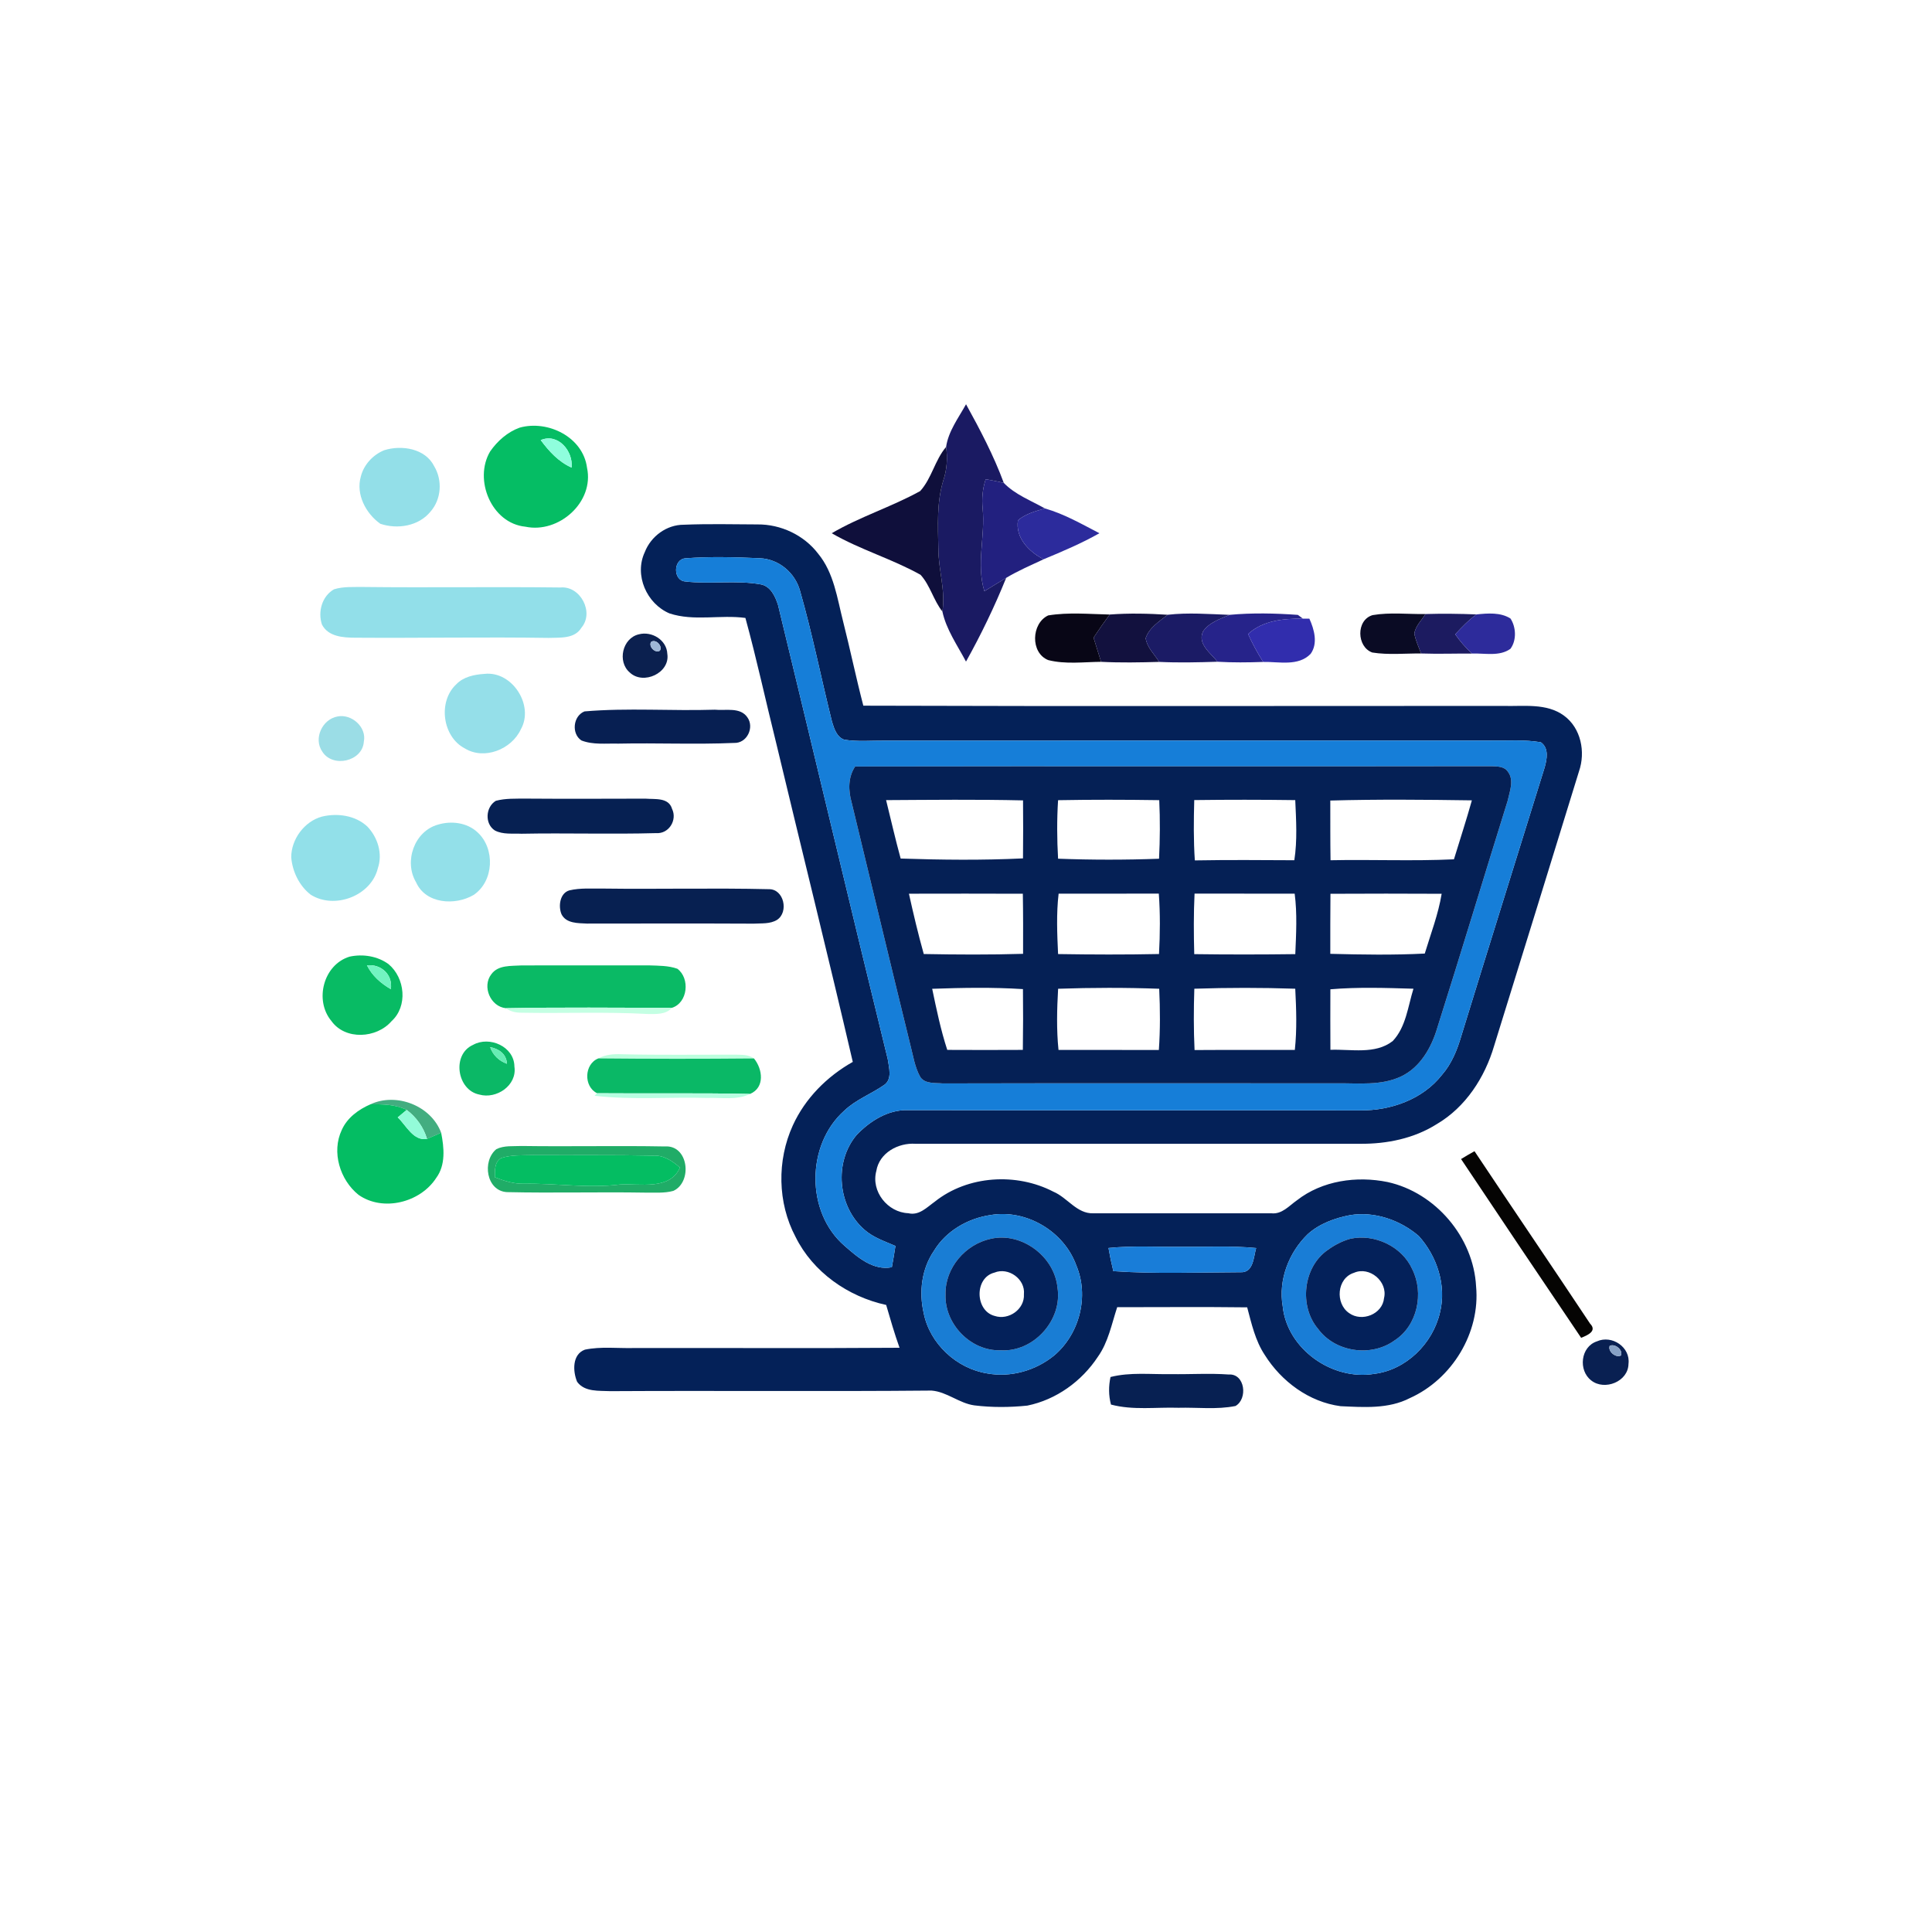 <?xml version="1.0" encoding="UTF-8" ?>
<!DOCTYPE svg PUBLIC "-//W3C//DTD SVG 1.1//EN" "http://www.w3.org/Graphics/SVG/1.1/DTD/svg11.dtd">
<svg width="100pt" height="100pt" viewBox="0 0 500 500" version="1.1" xmlns="http://www.w3.org/2000/svg">
<g id="#f5f4f2ff">
</g>
<g id="#1a1a62ff">
<path fill="#1a1a62" opacity="1.00" d=" M 244.85 115.67 C 245.42 111.62 248.06 108.14 250.01 104.62 C 253.64 111.20 257.18 117.92 259.78 124.98 C 258.23 124.59 256.66 124.31 255.10 124.02 C 254.29 126.46 254.05 129.04 254.31 131.60 C 255.02 138.74 252.60 145.98 254.76 153.00 C 256.64 151.85 258.51 150.68 260.40 149.55 C 257.40 156.98 253.90 164.23 250.00 171.22 C 247.78 167.03 244.88 162.91 243.89 158.26 C 244.75 152.81 242.85 147.47 242.85 142.03 C 242.74 136.08 242.38 129.99 244.16 124.23 C 245.07 121.46 245.27 118.54 244.85 115.67 Z" />
</g>
<g id="#05bd64ff">
<path fill="#05bd64" opacity="1.00" d=" M 134.50 110.67 C 141.80 108.64 150.89 113.11 151.92 121.05 C 153.84 129.95 144.62 138.13 135.98 136.31 C 127.17 135.45 122.53 124.11 126.85 116.83 C 128.73 114.13 131.36 111.79 134.50 110.67 M 139.94 113.90 C 142.07 116.79 144.57 119.53 147.93 121.01 C 148.38 116.73 144.39 111.99 139.94 113.90 Z" />
</g>
<g id="#8ffeddff">
<path fill="#8ffedd" opacity="1.00" d=" M 139.94 113.90 C 144.39 111.99 148.38 116.73 147.93 121.01 C 144.57 119.53 142.07 116.79 139.94 113.90 Z" />
</g>
<g id="#93dfe8ff">
<path fill="#93dfe8" opacity="1.00" d=" M 99.42 116.52 C 103.92 115.10 110.06 116.04 112.36 120.65 C 114.55 124.28 114.24 129.20 111.41 132.41 C 108.35 136.17 102.86 137.05 98.42 135.55 C 94.69 132.90 92.06 127.95 93.38 123.34 C 94.14 120.27 96.52 117.70 99.42 116.52 Z" />
</g>
<g id="#0f0f3bff">
<path fill="#0f0f3b" opacity="1.00" d=" M 244.85 115.67 C 245.27 118.54 245.07 121.46 244.16 124.23 C 242.38 129.99 242.74 136.08 242.85 142.03 C 242.85 147.47 244.75 152.81 243.89 158.26 C 241.58 155.35 240.73 151.49 238.24 148.76 C 230.85 144.63 222.59 142.25 215.25 138.00 C 222.56 133.72 230.74 131.18 238.14 127.09 C 241.13 123.81 241.94 119.07 244.85 115.67 Z" />
</g>
<g id="#22207fff">
<path fill="#22207f" opacity="1.00" d=" M 255.10 124.02 C 256.66 124.31 258.23 124.59 259.78 124.98 C 262.75 128.04 266.79 129.52 270.43 131.59 C 268.00 132.28 265.42 132.97 263.45 134.65 C 262.73 139.20 266.34 142.83 270.08 144.74 C 266.82 146.27 263.49 147.69 260.40 149.55 C 258.51 150.68 256.64 151.85 254.76 153.00 C 252.60 145.98 255.02 138.74 254.31 131.60 C 254.05 129.04 254.29 126.46 255.10 124.02 Z" />
</g>
<g id="#2c2b9cff">
<path fill="#2c2b9c" opacity="1.00" d=" M 270.43 131.59 C 275.40 132.99 279.96 135.64 284.53 138.00 C 279.90 140.62 274.99 142.70 270.08 144.74 C 266.34 142.83 262.73 139.20 263.45 134.65 C 265.42 132.97 268.00 132.28 270.43 131.59 Z" />
</g>
<g id="#042158ff">
<path fill="#042158" opacity="1.00" d=" M 166.87 142.89 C 168.46 138.79 172.52 135.79 176.96 135.80 C 183.31 135.54 189.66 135.69 196.01 135.72 C 202.06 135.66 208.06 138.47 211.74 143.30 C 215.82 148.25 216.66 154.80 218.19 160.81 C 220.03 168.06 221.54 175.39 223.43 182.63 C 278.61 182.81 333.81 182.68 389.00 182.69 C 394.26 182.85 400.23 181.88 404.76 185.21 C 409.17 188.44 410.38 194.62 408.64 199.63 C 401.34 223.31 394.04 246.99 386.68 270.66 C 384.28 278.83 379.31 286.53 371.85 290.91 C 365.96 294.64 358.91 296.07 352.01 296.01 C 313.65 296.00 275.28 296.00 236.92 296.01 C 232.46 295.71 227.56 298.34 226.79 303.05 C 225.37 308.32 229.71 313.77 235.07 313.98 C 237.86 314.66 239.89 312.44 241.94 310.98 C 250.46 304.19 263.07 303.44 272.64 308.42 C 276.26 309.95 278.70 314.15 282.94 314.00 C 298.31 313.99 313.68 313.99 329.05 314.00 C 331.78 314.29 333.61 312.06 335.63 310.65 C 342.19 305.52 351.10 304.28 359.11 305.91 C 371.52 308.64 381.34 320.22 382.01 332.91 C 383.13 344.91 375.79 356.93 364.86 361.83 C 359.34 364.68 352.94 364.19 346.94 363.92 C 338.81 362.85 331.63 357.53 327.32 350.66 C 324.86 346.96 323.90 342.56 322.77 338.34 C 311.56 338.20 300.34 338.30 289.13 338.30 C 287.69 342.65 286.84 347.32 284.13 351.13 C 279.96 357.47 273.34 362.25 265.87 363.77 C 261.32 364.24 256.69 364.27 252.16 363.71 C 248.22 363.17 245.05 360.18 241.08 359.88 C 213.38 360.14 185.67 359.87 157.97 360.03 C 155.05 359.88 151.32 360.30 149.36 357.61 C 148.22 354.90 148.05 350.51 151.37 349.29 C 155.51 348.43 159.80 348.97 164.00 348.87 C 186.94 348.82 209.87 348.97 232.80 348.80 C 231.50 345.15 230.42 341.44 229.34 337.72 C 219.48 335.58 210.39 329.23 205.88 320.09 C 201.20 311.27 201.05 300.31 205.18 291.26 C 208.37 284.25 214.03 278.58 220.70 274.82 C 214.29 247.23 207.44 219.74 200.85 192.19 C 198.17 181.44 195.84 170.60 192.91 159.92 C 186.40 159.04 179.58 160.84 173.27 158.75 C 167.35 156.25 164.08 148.83 166.87 142.89 M 177.37 144.49 C 174.18 144.75 174.14 150.27 177.37 150.49 C 183.84 151.24 190.41 150.09 196.85 151.23 C 199.43 151.68 200.65 154.36 201.36 156.60 C 210.87 195.75 220.14 234.98 229.75 274.11 C 230.05 276.28 231.00 279.33 228.79 280.81 C 225.43 283.15 221.47 284.59 218.48 287.46 C 208.61 296.26 208.50 313.75 218.57 322.42 C 221.94 325.37 225.97 328.90 230.81 327.96 C 231.15 326.12 231.47 324.29 231.74 322.45 C 228.98 321.25 226.01 320.28 223.72 318.25 C 216.79 312.24 215.75 300.74 221.71 293.71 C 225.14 290.13 229.81 287.16 234.94 287.30 C 273.96 287.39 312.98 287.28 352.00 287.36 C 359.89 287.46 368.22 284.52 373.19 278.16 C 375.69 275.30 377.12 271.72 378.18 268.13 C 385.31 244.94 392.56 221.80 399.75 198.63 C 400.35 196.49 400.92 193.61 398.77 192.10 C 394.56 191.37 390.25 191.72 386.00 191.66 C 333.67 191.70 281.33 191.64 229.00 191.68 C 225.48 191.64 221.93 192.00 218.45 191.42 C 216.54 190.71 215.87 188.57 215.33 186.81 C 212.52 175.54 210.26 164.11 207.06 152.94 C 205.78 148.23 201.56 144.67 196.65 144.47 C 190.24 144.19 183.77 144.00 177.37 144.49 M 256.35 314.45 C 250.47 315.32 244.83 318.55 241.71 323.71 C 238.52 328.36 237.80 334.35 239.04 339.78 C 240.60 347.75 247.56 354.19 255.53 355.45 C 261.61 356.55 268.06 354.69 272.82 350.80 C 279.39 345.24 281.92 335.44 278.54 327.47 C 275.36 318.66 265.59 312.87 256.35 314.45 M 349.38 314.48 C 345.44 315.24 341.46 316.68 338.43 319.41 C 333.55 324.15 330.80 331.23 331.96 338.03 C 333.08 349.15 344.81 357.35 355.63 355.56 C 363.92 354.54 370.81 347.71 372.66 339.69 C 374.41 332.71 371.90 325.10 367.16 319.86 C 362.35 315.74 355.71 313.43 349.38 314.48 M 286.88 322.98 C 287.22 324.98 287.64 326.98 288.13 328.97 C 299.05 329.73 310.05 329.28 320.99 329.25 C 324.41 329.48 324.41 325.34 325.09 322.99 C 318.74 322.37 312.37 322.73 306.00 322.67 C 299.63 322.76 293.24 322.33 286.88 322.98 Z" />
</g>
<g id="#167ed8ff">
<path fill="#167ed8" opacity="1.00" d=" M 177.37 144.49 C 183.77 144.00 190.24 144.19 196.65 144.47 C 201.56 144.67 205.78 148.23 207.06 152.94 C 210.26 164.11 212.52 175.54 215.33 186.81 C 215.87 188.57 216.54 190.71 218.45 191.42 C 221.93 192.00 225.48 191.64 229.00 191.68 C 281.33 191.64 333.67 191.70 386.00 191.66 C 390.25 191.72 394.56 191.37 398.77 192.10 C 400.92 193.61 400.35 196.49 399.75 198.63 C 392.56 221.80 385.31 244.94 378.18 268.13 C 377.12 271.72 375.69 275.30 373.19 278.16 C 368.22 284.52 359.89 287.46 352.00 287.36 C 312.98 287.28 273.96 287.39 234.94 287.30 C 229.81 287.16 225.14 290.13 221.71 293.71 C 215.75 300.74 216.79 312.24 223.72 318.25 C 226.01 320.28 228.98 321.25 231.74 322.45 C 231.47 324.29 231.15 326.12 230.81 327.96 C 225.97 328.90 221.94 325.37 218.57 322.42 C 208.50 313.75 208.61 296.26 218.48 287.46 C 221.47 284.59 225.43 283.15 228.79 280.81 C 231.00 279.33 230.05 276.28 229.75 274.11 C 220.14 234.98 210.87 195.75 201.36 156.60 C 200.65 154.36 199.43 151.68 196.85 151.23 C 190.41 150.09 183.84 151.24 177.37 150.49 C 174.14 150.27 174.18 144.75 177.37 144.49 M 221.31 198.37 C 219.46 201.15 219.52 204.50 220.39 207.62 C 225.46 228.54 230.44 249.49 235.59 270.40 C 236.34 273.23 236.74 276.24 238.22 278.81 C 239.53 280.57 242.04 280.20 243.97 280.39 C 277.98 280.31 311.99 280.36 346.00 280.36 C 351.55 280.29 357.44 281.04 362.63 278.57 C 367.58 276.21 370.47 271.07 371.97 266.00 C 378.16 246.45 384.07 226.81 390.18 207.24 C 390.69 204.84 391.91 201.95 390.26 199.75 C 389.34 198.32 387.53 198.36 386.05 198.30 C 331.14 198.40 276.22 198.26 221.31 198.37 Z" />
</g>
<g id="#92dfe9ff">
<path fill="#92dfe9" opacity="1.00" d=" M 86.44 152.51 C 88.88 151.75 91.48 151.95 94.01 151.91 C 111.02 152.11 128.04 151.83 145.04 152.04 C 150.20 151.56 153.85 158.49 150.47 162.45 C 148.71 165.38 144.95 164.98 142.02 165.09 C 125.34 164.83 108.65 165.16 91.97 165.04 C 88.85 165.03 84.94 164.79 83.32 161.63 C 82.21 158.35 83.33 154.28 86.44 152.51 Z" />
</g>
<g id="#080616ff">
<path fill="#080616" opacity="1.00" d=" M 271.27 159.27 C 276.52 158.41 281.89 158.93 287.19 159.04 C 285.74 161.00 284.35 163.00 283.01 165.03 C 283.67 167.11 284.31 169.20 284.96 171.28 C 280.41 171.32 275.74 171.96 271.28 170.83 C 266.60 168.96 266.90 161.31 271.27 159.27 Z" />
</g>
<g id="#12113eff">
<path fill="#12113e" opacity="1.00" d=" M 287.19 159.04 C 292.19 158.66 297.21 158.78 302.21 159.10 C 300.05 160.79 297.41 162.44 296.50 165.16 C 296.84 167.54 298.76 169.32 300.00 171.30 C 294.98 171.44 289.97 171.54 284.96 171.28 C 284.31 169.20 283.67 167.11 283.01 165.03 C 284.35 163.00 285.74 161.00 287.19 159.04 Z" />
</g>
<g id="#1b1b65ff">
<path fill="#1b1b65" opacity="1.00" d=" M 302.21 159.10 C 307.52 158.49 312.88 158.93 318.20 159.12 C 315.74 160.20 312.84 161.12 311.31 163.48 C 309.88 166.71 313.36 169.03 315.09 171.26 C 310.06 171.42 305.02 171.54 300.00 171.30 C 298.76 169.32 296.84 167.54 296.50 165.16 C 297.41 162.44 300.05 160.79 302.21 159.10 Z" />
</g>
<g id="#26238aff">
<path fill="#26238a" opacity="1.00" d=" M 318.20 159.12 C 324.06 158.58 330.00 158.71 335.87 159.13 C 336.20 159.37 336.86 159.86 337.19 160.10 C 332.20 160.08 326.86 160.54 323.00 164.08 C 324.13 166.58 325.44 168.99 326.91 171.31 C 322.97 171.45 319.02 171.49 315.09 171.26 C 313.36 169.03 309.88 166.71 311.31 163.48 C 312.84 161.12 315.74 160.20 318.20 159.12 Z" />
</g>
<g id="#0a0b24ff">
<path fill="#0a0b24" opacity="1.00" d=" M 355.24 159.19 C 359.75 158.42 364.36 158.98 368.91 158.91 C 367.90 160.55 366.31 162.02 366.03 163.99 C 366.38 165.77 367.13 167.43 367.78 169.12 C 363.57 169.08 359.32 169.54 355.15 168.87 C 351.10 167.43 350.89 160.45 355.24 159.19 Z" />
</g>
<g id="#1c1b60ff">
<path fill="#1c1b60" opacity="1.00" d=" M 368.91 158.91 C 373.31 158.78 377.71 158.83 382.11 159.01 C 380.06 160.49 378.31 162.31 376.61 164.16 C 377.87 165.97 379.32 167.64 380.94 169.14 C 376.55 169.12 372.17 169.27 367.78 169.12 C 367.13 167.43 366.38 165.77 366.03 163.99 C 366.31 162.02 367.90 160.55 368.91 158.91 Z" />
</g>
<g id="#2d2b9bff">
<path fill="#2d2b9b" opacity="1.00" d=" M 382.11 159.01 C 385.02 158.72 388.34 158.42 390.92 160.08 C 392.38 162.32 392.52 165.74 390.90 167.91 C 388.05 169.97 384.22 169.00 380.94 169.14 C 379.32 167.64 377.87 165.97 376.61 164.16 C 378.31 162.31 380.06 160.49 382.11 159.01 Z" />
</g>
<g id="#312dadff">
<path fill="#312dad" opacity="1.00" d=" M 323.00 164.08 C 326.86 160.54 332.20 160.08 337.19 160.10 C 337.61 160.10 338.44 160.10 338.86 160.10 C 340.13 162.88 341.13 166.53 339.19 169.22 C 336.01 172.51 330.98 171.22 326.91 171.31 C 325.44 168.99 324.13 166.58 323.00 164.08 Z" />
</g>
<g id="#0b204fff">
<path fill="#0b204f" opacity="1.00" d=" M 165.34 164.16 C 168.67 163.28 172.55 165.61 172.70 169.21 C 173.48 174.15 166.47 177.39 162.97 174.03 C 159.70 171.23 161.07 165.14 165.34 164.16 M 168.50 166.13 C 167.77 167.33 169.59 169.18 170.78 168.39 C 171.56 167.17 169.70 165.27 168.50 166.13 Z" />
</g>
<g id="#9db6d7ff">
<path fill="#9db6d7" opacity="1.00" d=" M 168.50 166.13 C 169.70 165.27 171.56 167.17 170.78 168.39 C 169.59 169.18 167.77 167.33 168.50 166.13 Z" />
</g>
<g id="#95dfe9ff">
<path fill="#95dfe9" opacity="1.00" d=" M 125.37 174.40 C 132.55 173.58 138.32 182.56 134.78 188.77 C 132.40 193.92 125.34 196.77 120.32 193.70 C 114.49 190.71 113.29 181.57 118.06 177.12 C 119.93 175.14 122.76 174.57 125.37 174.40 Z" />
</g>
<g id="#071f52ff">
<path fill="#071f52" opacity="1.00" d=" M 151.27 184.11 C 162.46 183.15 173.76 184.03 185.00 183.67 C 187.80 183.96 191.57 182.92 193.43 185.66 C 195.29 188.27 193.31 192.41 189.97 192.27 C 179.99 192.70 169.99 192.24 160.00 192.45 C 156.83 192.36 153.49 192.81 150.47 191.63 C 147.84 189.90 148.29 185.29 151.27 184.11 Z" />
</g>
<g id="#9bdde6ff">
<path fill="#9bdde6" opacity="1.00" d=" M 87.37 185.42 C 90.99 184.70 94.95 188.16 94.16 191.95 C 93.81 197.08 86.09 198.80 83.41 194.52 C 81.06 191.15 83.40 186.12 87.37 185.42 Z" />
</g>
<g id="#052055ff">
<path fill="#052055" opacity="1.00" d=" M 221.31 198.37 C 276.22 198.26 331.14 198.40 386.05 198.30 C 387.53 198.36 389.34 198.32 390.26 199.75 C 391.91 201.95 390.69 204.84 390.18 207.24 C 384.07 226.81 378.16 246.45 371.97 266.00 C 370.47 271.07 367.58 276.21 362.63 278.57 C 357.44 281.04 351.55 280.29 346.00 280.36 C 311.99 280.36 277.98 280.31 243.97 280.39 C 242.04 280.20 239.53 280.57 238.22 278.81 C 236.74 276.24 236.34 273.23 235.59 270.40 C 230.44 249.49 225.46 228.54 220.39 207.62 C 219.52 204.50 219.46 201.15 221.31 198.37 M 229.32 207.07 C 230.57 212.11 231.71 217.18 233.09 222.19 C 243.63 222.54 254.21 222.66 264.75 222.15 C 264.80 217.14 264.81 212.14 264.76 207.14 C 252.95 206.87 241.13 207.00 229.32 207.07 M 273.83 207.09 C 273.51 212.13 273.54 217.18 273.83 222.23 C 282.53 222.56 291.26 222.56 299.96 222.24 C 300.21 217.19 300.25 212.13 300.01 207.08 C 291.29 206.95 282.56 206.93 273.83 207.09 M 309.07 207.06 C 308.93 212.26 308.87 217.47 309.22 222.67 C 317.80 222.52 326.38 222.58 334.97 222.63 C 335.77 217.48 335.44 212.25 335.21 207.07 C 326.50 206.95 317.78 206.95 309.07 207.06 M 344.28 207.18 C 344.29 212.33 344.26 217.48 344.34 222.63 C 354.98 222.41 365.64 222.89 376.28 222.39 C 377.83 217.30 379.49 212.25 380.92 207.13 C 368.71 206.95 356.49 206.84 344.28 207.18 M 235.23 231.29 C 236.39 236.52 237.62 241.74 239.07 246.90 C 247.64 247.06 256.21 247.11 264.77 246.85 C 264.79 241.67 264.80 236.48 264.71 231.30 C 254.88 231.26 245.05 231.27 235.23 231.29 M 273.97 231.28 C 273.36 236.47 273.59 241.71 273.83 246.91 C 282.53 247.05 291.24 247.08 299.95 246.90 C 300.23 241.69 300.28 236.47 299.90 231.27 C 291.25 231.27 282.61 231.27 273.97 231.28 M 309.15 231.26 C 308.90 236.48 308.93 241.71 309.07 246.93 C 317.79 247.05 326.50 247.04 335.22 246.93 C 335.44 241.72 335.74 236.47 335.06 231.28 C 326.42 231.26 317.79 231.29 309.15 231.26 M 344.32 231.31 C 344.27 236.49 344.28 241.67 344.28 246.85 C 352.43 247.06 360.59 247.20 368.73 246.78 C 370.28 241.65 372.23 236.62 373.10 231.31 C 363.51 231.25 353.91 231.27 344.32 231.31 M 241.25 255.90 C 242.36 261.21 243.46 266.54 245.15 271.71 C 251.67 271.75 258.19 271.74 264.71 271.71 C 264.79 266.46 264.80 261.22 264.74 255.98 C 256.92 255.48 249.07 255.62 241.25 255.90 M 273.84 255.89 C 273.54 261.16 273.40 266.46 273.94 271.72 C 282.59 271.74 291.25 271.70 299.91 271.74 C 300.28 266.47 300.25 261.17 300.00 255.89 C 291.29 255.57 282.55 255.59 273.84 255.89 M 309.09 255.88 C 308.92 261.17 308.90 266.46 309.15 271.75 C 317.80 271.69 326.45 271.74 335.10 271.72 C 335.67 266.46 335.48 261.15 335.21 255.88 C 326.51 255.59 317.79 255.59 309.09 255.88 M 344.30 256.03 C 344.29 261.25 344.27 266.47 344.31 271.69 C 349.65 271.48 355.88 272.96 360.43 269.43 C 363.87 265.80 364.37 260.47 365.80 255.88 C 358.64 255.67 351.45 255.42 344.30 256.03 Z" />
</g>
<g id="#062052ff">
<path fill="#062052" opacity="1.00" d=" M 128.32 207.25 C 130.82 206.58 133.44 206.71 136.00 206.68 C 146.34 206.76 156.68 206.71 167.02 206.69 C 169.45 206.90 173.04 206.30 173.92 209.32 C 175.34 212.21 173.11 215.85 169.82 215.61 C 158.22 215.93 146.59 215.55 134.97 215.77 C 132.67 215.66 130.17 216.03 128.06 214.92 C 125.39 213.20 125.66 208.85 128.32 207.25 Z" />
</g>
<g id="#f4f4f5ff">
</g>
<g id="#f3f4f6ff">
</g>
<g id="#f3f4f8ff">
</g>
<g id="#f3f4f4ff">
</g>
<g id="#92e0e9ff">
<path fill="#92e0e9" opacity="1.00" d=" M 83.31 211.34 C 87.31 210.37 91.98 211.01 95.07 213.91 C 97.75 216.70 99.08 220.94 97.79 224.69 C 96.06 231.88 86.56 235.44 80.40 231.54 C 77.45 229.25 75.67 225.55 75.37 221.87 C 75.36 217.20 78.78 212.57 83.31 211.34 Z" />
</g>
<g id="#93e0e9ff">
<path fill="#93e0e9" opacity="1.00" d=" M 113.35 213.41 C 116.79 212.37 120.87 212.87 123.57 215.39 C 128.19 219.59 127.85 228.05 122.59 231.60 C 117.83 234.42 110.19 233.96 107.69 228.35 C 104.47 222.98 107.21 215.12 113.35 213.41 Z" />
</g>
<g id="#072051ff">
<path fill="#072051" opacity="1.00" d=" M 147.38 230.42 C 150.20 229.76 153.13 230.00 156.01 229.96 C 170.34 230.15 184.68 229.78 199.00 230.12 C 202.89 230.07 204.18 236.04 201.10 238.06 C 199.30 239.17 197.06 238.92 195.04 239.04 C 180.67 238.97 166.30 239.01 151.93 239.02 C 149.63 238.90 146.54 239.03 145.32 236.61 C 144.44 234.53 144.89 231.11 147.38 230.42 Z" />
</g>
<g id="#f4f4f6ff">
</g>
<g id="#08bb64ff">
<path fill="#08bb64" opacity="1.00" d=" M 90.47 247.58 C 93.89 246.83 97.73 247.43 100.57 249.53 C 104.83 253.10 105.60 260.42 101.31 264.30 C 97.46 268.74 89.38 269.26 85.78 264.25 C 81.30 258.91 83.68 249.65 90.47 247.58 M 94.97 249.83 C 96.31 252.52 98.58 254.52 101.15 255.99 C 101.71 252.25 98.62 249.43 94.97 249.83 Z" />
</g>
<g id="#72f4c1ff">
<path fill="#72f4c1" opacity="1.00" d=" M 94.97 249.83 C 98.62 249.43 101.71 252.25 101.15 255.99 C 98.58 254.52 96.31 252.52 94.97 249.83 Z" />
</g>
<g id="#0aba65ff">
<path fill="#0aba65" opacity="1.00" d=" M 127.15 252.14 C 128.92 249.68 132.31 250.03 134.98 249.85 C 145.98 249.85 156.99 249.81 168.00 249.84 C 170.44 249.93 172.96 249.88 175.30 250.71 C 178.62 253.17 178.04 259.52 173.88 260.83 C 159.57 260.80 145.25 260.66 130.94 260.92 C 126.92 260.53 124.71 255.30 127.15 252.14 Z" />
</g>
<g id="#f4f4f7ff">
</g>
<g id="#c4ffe3ff">
<path fill="#c4ffe3" opacity="1.00" d=" M 130.94 260.92 C 145.25 260.66 159.57 260.80 173.88 260.83 C 172.31 262.63 169.78 262.42 167.62 262.42 C 156.73 261.82 145.83 262.30 134.94 262.09 C 133.51 262.09 132.09 261.81 130.94 260.92 Z" />
</g>
<g id="#0bb866ff">
<path fill="#0bb866" opacity="1.00" d=" M 122.43 270.41 C 126.67 268.03 133.09 270.84 133.13 276.03 C 133.87 280.89 128.48 284.54 124.04 283.27 C 118.25 282.12 116.86 272.88 122.43 270.41 M 126.85 271.00 C 127.59 273.07 129.13 274.56 131.20 275.30 C 131.06 272.78 129.15 271.44 126.85 271.00 Z" />
</g>
<g id="#66edb4ff">
<path fill="#66edb4" opacity="1.00" d=" M 126.85 271.00 C 129.15 271.44 131.06 272.78 131.20 275.30 C 129.13 274.56 127.59 273.07 126.85 271.00 Z" />
</g>
<g id="#bcffdeff">
<path fill="#bcffde" opacity="1.00" d=" M 154.87 273.91 C 156.74 272.89 158.86 272.75 160.95 272.84 C 170.65 273.07 180.35 272.93 190.05 272.94 C 191.77 273.01 193.65 272.82 195.12 273.92 C 181.71 274.05 168.29 274.04 154.87 273.91 Z" />
</g>
<g id="#0ab866ff">
<path fill="#0ab866" opacity="1.00" d=" M 154.54 282.93 C 150.98 281.21 151.17 275.34 154.87 273.91 C 168.29 274.04 181.71 274.05 195.12 273.92 C 197.38 276.67 198.01 281.45 194.12 283.11 C 180.93 282.83 167.73 283.04 154.54 282.93 Z" />
</g>
<g id="#b7fee1ff">
<path fill="#b7fee1" opacity="1.00" d=" M 154.54 282.93 C 167.73 283.04 180.93 282.83 194.12 283.11 C 190.66 284.80 186.70 284.00 182.99 284.15 C 173.30 283.86 163.54 284.72 153.88 283.58 L 154.54 282.93 Z" />
</g>
<g id="#43ad80ff">
<path fill="#43ad80" opacity="1.00" d=" M 95.88 285.79 C 102.60 282.67 111.55 286.14 114.17 293.15 C 112.95 293.68 111.75 294.24 110.51 294.74 C 109.61 291.72 107.76 289.13 105.25 287.25 C 102.35 285.79 99.04 285.78 95.88 285.79 Z" />
</g>
<g id="#04bd63ff">
<path fill="#04bd63" opacity="1.00" d=" M 88.45 292.43 C 89.85 289.27 92.79 287.13 95.88 285.79 C 99.04 285.78 102.35 285.79 105.25 287.25 C 104.67 287.73 103.51 288.70 102.93 289.18 C 105.15 291.25 106.94 295.35 110.51 294.74 C 111.75 294.24 112.95 293.68 114.17 293.15 C 114.94 297.02 115.38 301.48 112.89 304.85 C 108.77 311.23 99.10 313.67 92.78 309.22 C 87.97 305.35 85.75 298.14 88.45 292.43 Z" />
</g>
<g id="#93fcd9ff">
<path fill="#93fcd9" opacity="1.00" d=" M 102.93 289.18 C 103.51 288.70 104.67 287.73 105.25 287.25 C 107.76 289.13 109.61 291.72 110.51 294.74 C 106.94 295.35 105.15 291.25 102.93 289.18 Z" />
</g>
<g id="#20ac67ff">
<path fill="#20ac67" opacity="1.00" d=" M 128.45 297.40 C 130.46 296.40 132.82 296.69 134.99 296.58 C 147.34 296.76 159.71 296.47 172.05 296.70 C 178.23 296.26 179.25 305.92 174.26 308.20 C 171.90 308.85 169.42 308.61 167.01 308.65 C 155.07 308.45 143.13 308.79 131.20 308.52 C 125.86 308.23 124.69 300.51 128.45 297.40 M 129.69 299.71 C 127.93 300.75 128.10 302.91 128.06 304.67 C 130.45 305.62 132.95 306.40 135.56 306.35 C 143.87 306.19 152.14 307.60 160.44 306.55 C 165.64 306.24 173.35 308.13 175.97 302.17 C 174.02 300.46 171.75 298.91 169.02 299.08 C 158.68 298.86 148.34 299.00 138.00 298.94 C 135.23 299.02 132.36 298.83 129.69 299.71 Z" />
</g>
<g id="#050403ff">
<path fill="#050403" opacity="1.00" d=" M 378.12 299.96 C 379.26 299.26 380.42 298.58 381.60 297.93 C 391.52 312.84 401.60 327.63 411.50 342.54 C 413.44 344.51 410.78 345.58 409.20 346.23 C 398.80 330.84 388.43 315.42 378.12 299.96 Z" />
</g>
<g id="#04bd62ff">
<path fill="#04bd62" opacity="1.00" d=" M 129.69 299.71 C 132.36 298.83 135.23 299.02 138.00 298.94 C 148.34 299.00 158.68 298.86 169.02 299.08 C 171.75 298.91 174.02 300.46 175.97 302.17 C 173.35 308.13 165.64 306.24 160.44 306.55 C 152.14 307.60 143.87 306.19 135.56 306.35 C 132.95 306.40 130.45 305.62 128.06 304.67 C 128.10 302.91 127.93 300.75 129.69 299.71 Z" />
</g>
<g id="#197dd4ff">
<path fill="#197dd4" opacity="1.00" d=" M 256.35 314.45 C 265.59 312.87 275.36 318.66 278.54 327.47 C 281.92 335.44 279.39 345.24 272.82 350.80 C 268.06 354.69 261.61 356.55 255.53 355.45 C 247.56 354.19 240.60 347.75 239.04 339.78 C 237.80 334.35 238.52 328.36 241.71 323.71 C 244.83 318.55 250.47 315.32 256.35 314.45 M 256.46 320.59 C 249.84 321.99 244.55 328.14 244.70 335.00 C 244.43 342.68 251.25 349.73 258.99 349.45 C 267.50 349.99 275.03 341.59 273.67 333.21 C 272.90 325.17 264.37 318.80 256.46 320.59 Z" />
</g>
<g id="#197dd6ff">
<path fill="#197dd6" opacity="1.00" d=" M 349.38 314.48 C 355.71 313.43 362.35 315.74 367.16 319.86 C 371.90 325.10 374.41 332.71 372.66 339.69 C 370.81 347.71 363.92 354.54 355.63 355.56 C 344.81 357.35 333.08 349.15 331.96 338.03 C 330.80 331.23 333.55 324.15 338.43 319.41 C 341.46 316.68 345.44 315.24 349.38 314.48 M 349.44 320.60 C 347.32 321.19 345.34 322.24 343.57 323.53 C 337.21 327.94 336.16 338.09 341.11 343.90 C 345.54 349.97 354.90 351.29 360.92 346.89 C 366.84 343.08 368.58 334.63 365.49 328.48 C 362.85 322.56 355.68 319.22 349.44 320.60 Z" />
</g>
<g id="#04215aff">
<path fill="#04215a" opacity="1.00" d=" M 256.46 320.59 C 264.37 318.80 272.90 325.17 273.67 333.21 C 275.03 341.59 267.50 349.99 258.99 349.45 C 251.25 349.73 244.43 342.68 244.70 335.00 C 244.55 328.14 249.84 321.99 256.46 320.59 M 257.36 329.35 C 252.13 330.65 252.32 339.24 257.41 340.56 C 261.03 341.76 265.22 338.84 264.99 334.94 C 265.39 331.01 260.96 327.86 257.36 329.35 Z" />
<path fill="#04215a" opacity="1.00" d=" M 349.44 320.60 C 355.68 319.22 362.85 322.56 365.49 328.48 C 368.58 334.63 366.84 343.08 360.92 346.89 C 354.90 351.29 345.54 349.97 341.11 343.90 C 336.16 338.09 337.21 327.94 343.57 323.53 C 345.34 322.24 347.32 321.19 349.44 320.60 M 350.41 329.40 C 345.96 330.79 345.49 337.33 349.15 339.83 C 352.45 342.21 357.80 340.13 358.19 335.94 C 359.22 331.66 354.42 327.63 350.41 329.40 Z" />
</g>
<g id="#197dd8ff">
<path fill="#197dd8" opacity="1.00" d=" M 286.88 322.98 C 293.24 322.33 299.63 322.76 306.00 322.67 C 312.37 322.73 318.74 322.37 325.09 322.99 C 324.41 325.34 324.41 329.48 320.99 329.25 C 310.05 329.28 299.05 329.73 288.13 328.97 C 287.64 326.98 287.22 324.98 286.88 322.98 Z" />
</g>
<g id="#f1f4f9ff">
</g>
<g id="#f1f4f7ff">
</g>
<g id="#092052ff">
<path fill="#092052" opacity="1.00" d=" M 413.29 347.14 C 417.17 345.40 422.01 348.65 421.45 352.98 C 421.39 357.58 415.25 359.99 411.81 357.26 C 408.41 354.66 409.04 348.53 413.29 347.14 M 416.59 348.31 C 416.03 349.71 418.19 351.53 419.51 350.79 C 420.10 349.35 417.91 347.62 416.59 348.31 Z" />
</g>
<g id="#87a1c5ff">
<path fill="#87a1c5" opacity="1.00" d=" M 416.59 348.31 C 417.91 347.62 420.10 349.35 419.51 350.79 C 418.19 351.53 416.03 349.71 416.59 348.31 Z" />
</g>
<g id="#072052ff">
<path fill="#072052" opacity="1.00" d=" M 287.40 356.37 C 292.51 355.07 297.80 355.72 303.00 355.62 C 307.99 355.71 313.00 355.36 317.99 355.72 C 322.24 355.44 322.97 362.05 319.74 363.87 C 314.89 364.85 309.90 364.20 305.00 364.33 C 299.17 364.14 293.23 365.02 287.52 363.50 C 286.89 361.15 286.89 358.73 287.40 356.37 Z" />
</g>
</svg>
